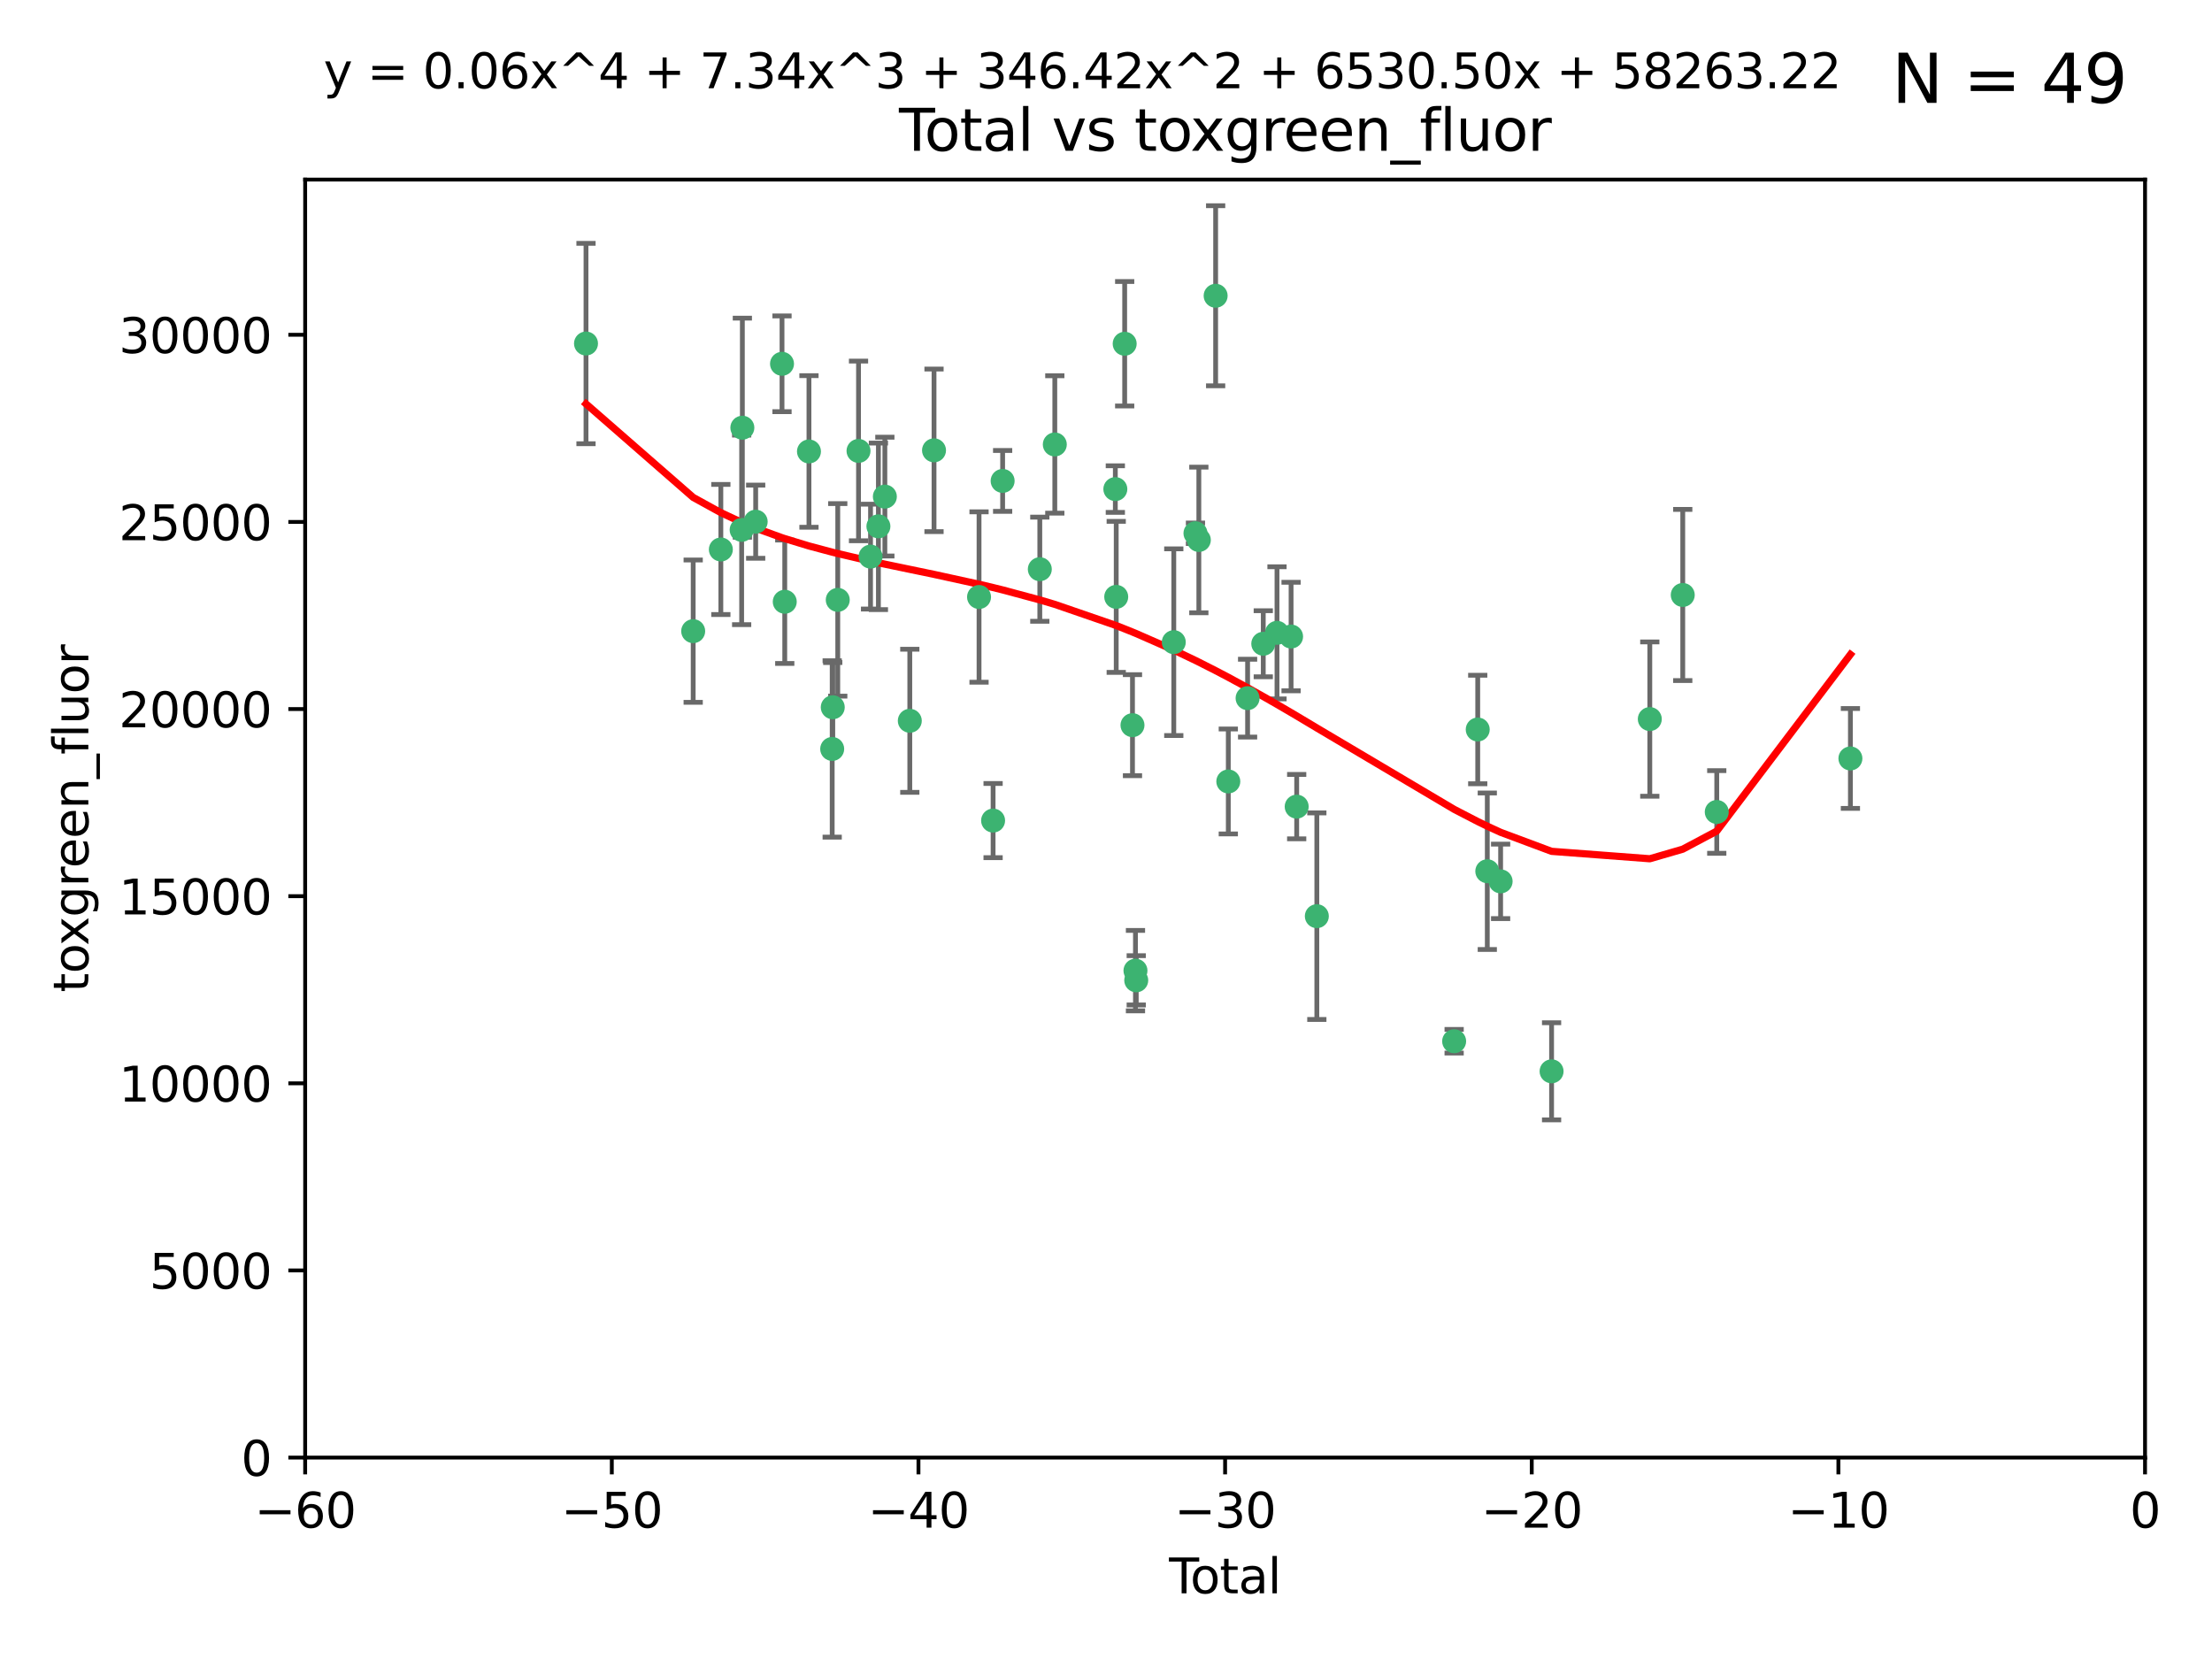 <?xml version="1.0" encoding="utf-8" standalone="no"?>
<!DOCTYPE svg PUBLIC "-//W3C//DTD SVG 1.1//EN"
  "http://www.w3.org/Graphics/SVG/1.1/DTD/svg11.dtd">
<svg xmlns:xlink="http://www.w3.org/1999/xlink" width="460.8pt" height="345.6pt" viewBox="0 0 460.8 345.6" xmlns="http://www.w3.org/2000/svg" version="1.1">
 <defs>
  <style type="text/css">*{stroke-linejoin: round; stroke-linecap: butt}</style>
 </defs>
 <g id="figure_1">
  <g id="patch_1">
   <path d="M 0 345.6 
L 460.8 345.6 
L 460.8 0 
L 0 0 
z
" style="fill: #ffffff"/>
  </g>
  <g id="axes_1">
   <g id="patch_2">
    <path d="M 63.571 303.64 
L 446.85 303.64 
L 446.85 37.411 
L 63.571 37.411 
z
" style="fill: #ffffff"/>
   </g>
   <g id="PathCollection_1">
    <defs>
     <path id="me52635994c" d="M 0 1.118 
C 0.297 1.118 0.581 1 0.791 0.791 
C 1 0.581 1.118 0.297 1.118 0 
C 1.118 -0.297 1 -0.581 0.791 -0.791 
C 0.581 -1 0.297 -1.118 0 -1.118 
C -0.297 -1.118 -0.581 -1 -0.791 -0.791 
C -1 -0.581 -1.118 -0.297 -1.118 0 
C -1.118 0.297 -1 0.581 -0.791 0.791 
C -0.581 1 -0.297 1.118 0 1.118 
z
" style="stroke: #3cb371"/>
    </defs>
    <g clip-path="url(#pf1b965b253)">
     <use xlink:href="#me52635994c" x="122.075" y="71.562" style="fill: #3cb371; stroke: #3cb371"/>
     <use xlink:href="#me52635994c" x="144.404" y="131.48" style="fill: #3cb371; stroke: #3cb371"/>
     <use xlink:href="#me52635994c" x="150.166" y="114.467" style="fill: #3cb371; stroke: #3cb371"/>
     <use xlink:href="#me52635994c" x="154.499" y="110.38" style="fill: #3cb371; stroke: #3cb371"/>
     <use xlink:href="#me52635994c" x="154.646" y="89.097" style="fill: #3cb371; stroke: #3cb371"/>
     <use xlink:href="#me52635994c" x="157.422" y="108.676" style="fill: #3cb371; stroke: #3cb371"/>
     <use xlink:href="#me52635994c" x="162.908" y="75.786" style="fill: #3cb371; stroke: #3cb371"/>
     <use xlink:href="#me52635994c" x="163.479" y="125.356" style="fill: #3cb371; stroke: #3cb371"/>
     <use xlink:href="#me52635994c" x="168.522" y="94.046" style="fill: #3cb371; stroke: #3cb371"/>
     <use xlink:href="#me52635994c" x="173.36" y="156.019" style="fill: #3cb371; stroke: #3cb371"/>
     <use xlink:href="#me52635994c" x="173.478" y="147.335" style="fill: #3cb371; stroke: #3cb371"/>
     <use xlink:href="#me52635994c" x="174.52" y="124.965" style="fill: #3cb371; stroke: #3cb371"/>
     <use xlink:href="#me52635994c" x="178.846" y="93.933" style="fill: #3cb371; stroke: #3cb371"/>
     <use xlink:href="#me52635994c" x="181.35" y="115.953" style="fill: #3cb371; stroke: #3cb371"/>
     <use xlink:href="#me52635994c" x="182.989" y="109.646" style="fill: #3cb371; stroke: #3cb371"/>
     <use xlink:href="#me52635994c" x="184.332" y="103.453" style="fill: #3cb371; stroke: #3cb371"/>
     <use xlink:href="#me52635994c" x="189.528" y="150.153" style="fill: #3cb371; stroke: #3cb371"/>
     <use xlink:href="#me52635994c" x="194.574" y="93.812" style="fill: #3cb371; stroke: #3cb371"/>
     <use xlink:href="#me52635994c" x="203.952" y="124.367" style="fill: #3cb371; stroke: #3cb371"/>
     <use xlink:href="#me52635994c" x="206.88" y="170.94" style="fill: #3cb371; stroke: #3cb371"/>
     <use xlink:href="#me52635994c" x="208.867" y="100.184" style="fill: #3cb371; stroke: #3cb371"/>
     <use xlink:href="#me52635994c" x="216.611" y="118.577" style="fill: #3cb371; stroke: #3cb371"/>
     <use xlink:href="#me52635994c" x="219.736" y="92.588" style="fill: #3cb371; stroke: #3cb371"/>
     <use xlink:href="#me52635994c" x="232.345" y="101.886" style="fill: #3cb371; stroke: #3cb371"/>
     <use xlink:href="#me52635994c" x="232.53" y="124.337" style="fill: #3cb371; stroke: #3cb371"/>
     <use xlink:href="#me52635994c" x="234.291" y="71.61" style="fill: #3cb371; stroke: #3cb371"/>
     <use xlink:href="#me52635994c" x="235.917" y="151.067" style="fill: #3cb371; stroke: #3cb371"/>
     <use xlink:href="#me52635994c" x="236.539" y="202.203" style="fill: #3cb371; stroke: #3cb371"/>
     <use xlink:href="#me52635994c" x="236.699" y="204.22" style="fill: #3cb371; stroke: #3cb371"/>
     <use xlink:href="#me52635994c" x="244.521" y="133.776" style="fill: #3cb371; stroke: #3cb371"/>
     <use xlink:href="#me52635994c" x="249.037" y="111.087" style="fill: #3cb371; stroke: #3cb371"/>
     <use xlink:href="#me52635994c" x="249.741" y="112.487" style="fill: #3cb371; stroke: #3cb371"/>
     <use xlink:href="#me52635994c" x="253.24" y="61.614" style="fill: #3cb371; stroke: #3cb371"/>
     <use xlink:href="#me52635994c" x="255.878" y="162.792" style="fill: #3cb371; stroke: #3cb371"/>
     <use xlink:href="#me52635994c" x="259.897" y="145.439" style="fill: #3cb371; stroke: #3cb371"/>
     <use xlink:href="#me52635994c" x="263.163" y="134.104" style="fill: #3cb371; stroke: #3cb371"/>
     <use xlink:href="#me52635994c" x="266.022" y="131.829" style="fill: #3cb371; stroke: #3cb371"/>
     <use xlink:href="#me52635994c" x="268.956" y="132.603" style="fill: #3cb371; stroke: #3cb371"/>
     <use xlink:href="#me52635994c" x="270.123" y="168.036" style="fill: #3cb371; stroke: #3cb371"/>
     <use xlink:href="#me52635994c" x="274.32" y="190.856" style="fill: #3cb371; stroke: #3cb371"/>
     <use xlink:href="#me52635994c" x="302.924" y="216.908" style="fill: #3cb371; stroke: #3cb371"/>
     <use xlink:href="#me52635994c" x="307.838" y="151.97" style="fill: #3cb371; stroke: #3cb371"/>
     <use xlink:href="#me52635994c" x="309.83" y="181.494" style="fill: #3cb371; stroke: #3cb371"/>
     <use xlink:href="#me52635994c" x="312.607" y="183.606" style="fill: #3cb371; stroke: #3cb371"/>
     <use xlink:href="#me52635994c" x="323.223" y="223.176" style="fill: #3cb371; stroke: #3cb371"/>
     <use xlink:href="#me52635994c" x="343.683" y="149.795" style="fill: #3cb371; stroke: #3cb371"/>
     <use xlink:href="#me52635994c" x="350.548" y="123.943" style="fill: #3cb371; stroke: #3cb371"/>
     <use xlink:href="#me52635994c" x="357.632" y="169.147" style="fill: #3cb371; stroke: #3cb371"/>
     <use xlink:href="#me52635994c" x="385.474" y="157.999" style="fill: #3cb371; stroke: #3cb371"/>
    </g>
   </g>
   <g id="matplotlib.axis_1">
    <g id="xtick_1">
     <g id="line2d_1">
      <defs>
       <path id="m0dc3000a59" d="M 0 0 
L 0 3.5 
" style="stroke: #000000; stroke-width: 0.8"/>
      </defs>
      <g>
       <use xlink:href="#m0dc3000a59" x="63.571" y="303.64" style="stroke: #000000; stroke-width: 0.8"/>
      </g>
     </g>
     <g id="text_1">
      <!-- −60 -->
      <g transform="translate(53.019 318.238)scale(0.1 -0.1)">
       <defs>
        <path id="DejaVuSans-2212" d="M 678 2272 
L 4684 2272 
L 4684 1741 
L 678 1741 
L 678 2272 
z
" transform="scale(0.016)"/>
        <path id="DejaVuSans-36" d="M 2113 2584 
Q 1688 2584 1439 2293 
Q 1191 2003 1191 1497 
Q 1191 994 1439 701 
Q 1688 409 2113 409 
Q 2538 409 2786 701 
Q 3034 994 3034 1497 
Q 3034 2003 2786 2293 
Q 2538 2584 2113 2584 
z
M 3366 4563 
L 3366 3988 
Q 3128 4100 2886 4159 
Q 2644 4219 2406 4219 
Q 1781 4219 1451 3797 
Q 1122 3375 1075 2522 
Q 1259 2794 1537 2939 
Q 1816 3084 2150 3084 
Q 2853 3084 3261 2657 
Q 3669 2231 3669 1497 
Q 3669 778 3244 343 
Q 2819 -91 2113 -91 
Q 1303 -91 875 529 
Q 447 1150 447 2328 
Q 447 3434 972 4092 
Q 1497 4750 2381 4750 
Q 2619 4750 2861 4703 
Q 3103 4656 3366 4563 
z
" transform="scale(0.016)"/>
        <path id="DejaVuSans-30" d="M 2034 4250 
Q 1547 4250 1301 3770 
Q 1056 3291 1056 2328 
Q 1056 1369 1301 889 
Q 1547 409 2034 409 
Q 2525 409 2770 889 
Q 3016 1369 3016 2328 
Q 3016 3291 2770 3770 
Q 2525 4250 2034 4250 
z
M 2034 4750 
Q 2819 4750 3233 4129 
Q 3647 3509 3647 2328 
Q 3647 1150 3233 529 
Q 2819 -91 2034 -91 
Q 1250 -91 836 529 
Q 422 1150 422 2328 
Q 422 3509 836 4129 
Q 1250 4750 2034 4750 
z
" transform="scale(0.016)"/>
       </defs>
       <use xlink:href="#DejaVuSans-2212"/>
       <use xlink:href="#DejaVuSans-36" x="83.789"/>
       <use xlink:href="#DejaVuSans-30" x="147.412"/>
      </g>
     </g>
    </g>
    <g id="xtick_2">
     <g id="line2d_2">
      <g>
       <use xlink:href="#m0dc3000a59" x="127.451" y="303.64" style="stroke: #000000; stroke-width: 0.8"/>
      </g>
     </g>
     <g id="text_2">
      <!-- −50 -->
      <g transform="translate(116.899 318.238)scale(0.1 -0.1)">
       <defs>
        <path id="DejaVuSans-35" d="M 691 4666 
L 3169 4666 
L 3169 4134 
L 1269 4134 
L 1269 2991 
Q 1406 3038 1543 3061 
Q 1681 3084 1819 3084 
Q 2600 3084 3056 2656 
Q 3513 2228 3513 1497 
Q 3513 744 3044 326 
Q 2575 -91 1722 -91 
Q 1428 -91 1123 -41 
Q 819 9 494 109 
L 494 744 
Q 775 591 1075 516 
Q 1375 441 1709 441 
Q 2250 441 2565 725 
Q 2881 1009 2881 1497 
Q 2881 1984 2565 2268 
Q 2250 2553 1709 2553 
Q 1456 2553 1204 2497 
Q 953 2441 691 2322 
L 691 4666 
z
" transform="scale(0.016)"/>
       </defs>
       <use xlink:href="#DejaVuSans-2212"/>
       <use xlink:href="#DejaVuSans-35" x="83.789"/>
       <use xlink:href="#DejaVuSans-30" x="147.412"/>
      </g>
     </g>
    </g>
    <g id="xtick_3">
     <g id="line2d_3">
      <g>
       <use xlink:href="#m0dc3000a59" x="191.331" y="303.64" style="stroke: #000000; stroke-width: 0.8"/>
      </g>
     </g>
     <g id="text_3">
      <!-- −40 -->
      <g transform="translate(180.778 318.238)scale(0.1 -0.1)">
       <defs>
        <path id="DejaVuSans-34" d="M 2419 4116 
L 825 1625 
L 2419 1625 
L 2419 4116 
z
M 2253 4666 
L 3047 4666 
L 3047 1625 
L 3713 1625 
L 3713 1100 
L 3047 1100 
L 3047 0 
L 2419 0 
L 2419 1100 
L 313 1100 
L 313 1709 
L 2253 4666 
z
" transform="scale(0.016)"/>
       </defs>
       <use xlink:href="#DejaVuSans-2212"/>
       <use xlink:href="#DejaVuSans-34" x="83.789"/>
       <use xlink:href="#DejaVuSans-30" x="147.412"/>
      </g>
     </g>
    </g>
    <g id="xtick_4">
     <g id="line2d_4">
      <g>
       <use xlink:href="#m0dc3000a59" x="255.211" y="303.64" style="stroke: #000000; stroke-width: 0.8"/>
      </g>
     </g>
     <g id="text_4">
      <!-- −30 -->
      <g transform="translate(244.658 318.238)scale(0.1 -0.1)">
       <defs>
        <path id="DejaVuSans-33" d="M 2597 2516 
Q 3050 2419 3304 2112 
Q 3559 1806 3559 1356 
Q 3559 666 3084 287 
Q 2609 -91 1734 -91 
Q 1441 -91 1130 -33 
Q 819 25 488 141 
L 488 750 
Q 750 597 1062 519 
Q 1375 441 1716 441 
Q 2309 441 2620 675 
Q 2931 909 2931 1356 
Q 2931 1769 2642 2001 
Q 2353 2234 1838 2234 
L 1294 2234 
L 1294 2753 
L 1863 2753 
Q 2328 2753 2575 2939 
Q 2822 3125 2822 3475 
Q 2822 3834 2567 4026 
Q 2313 4219 1838 4219 
Q 1578 4219 1281 4162 
Q 984 4106 628 3988 
L 628 4550 
Q 988 4650 1302 4700 
Q 1616 4750 1894 4750 
Q 2613 4750 3031 4423 
Q 3450 4097 3450 3541 
Q 3450 3153 3228 2886 
Q 3006 2619 2597 2516 
z
" transform="scale(0.016)"/>
       </defs>
       <use xlink:href="#DejaVuSans-2212"/>
       <use xlink:href="#DejaVuSans-33" x="83.789"/>
       <use xlink:href="#DejaVuSans-30" x="147.412"/>
      </g>
     </g>
    </g>
    <g id="xtick_5">
     <g id="line2d_5">
      <g>
       <use xlink:href="#m0dc3000a59" x="319.09" y="303.64" style="stroke: #000000; stroke-width: 0.8"/>
      </g>
     </g>
     <g id="text_5">
      <!-- −20 -->
      <g transform="translate(308.538 318.238)scale(0.1 -0.1)">
       <defs>
        <path id="DejaVuSans-32" d="M 1228 531 
L 3431 531 
L 3431 0 
L 469 0 
L 469 531 
Q 828 903 1448 1529 
Q 2069 2156 2228 2338 
Q 2531 2678 2651 2914 
Q 2772 3150 2772 3378 
Q 2772 3750 2511 3984 
Q 2250 4219 1831 4219 
Q 1534 4219 1204 4116 
Q 875 4013 500 3803 
L 500 4441 
Q 881 4594 1212 4672 
Q 1544 4750 1819 4750 
Q 2544 4750 2975 4387 
Q 3406 4025 3406 3419 
Q 3406 3131 3298 2873 
Q 3191 2616 2906 2266 
Q 2828 2175 2409 1742 
Q 1991 1309 1228 531 
z
" transform="scale(0.016)"/>
       </defs>
       <use xlink:href="#DejaVuSans-2212"/>
       <use xlink:href="#DejaVuSans-32" x="83.789"/>
       <use xlink:href="#DejaVuSans-30" x="147.412"/>
      </g>
     </g>
    </g>
    <g id="xtick_6">
     <g id="line2d_6">
      <g>
       <use xlink:href="#m0dc3000a59" x="382.97" y="303.64" style="stroke: #000000; stroke-width: 0.8"/>
      </g>
     </g>
     <g id="text_6">
      <!-- −10 -->
      <g transform="translate(372.418 318.238)scale(0.1 -0.1)">
       <defs>
        <path id="DejaVuSans-31" d="M 794 531 
L 1825 531 
L 1825 4091 
L 703 3866 
L 703 4441 
L 1819 4666 
L 2450 4666 
L 2450 531 
L 3481 531 
L 3481 0 
L 794 0 
L 794 531 
z
" transform="scale(0.016)"/>
       </defs>
       <use xlink:href="#DejaVuSans-2212"/>
       <use xlink:href="#DejaVuSans-31" x="83.789"/>
       <use xlink:href="#DejaVuSans-30" x="147.412"/>
      </g>
     </g>
    </g>
    <g id="xtick_7">
     <g id="line2d_7">
      <g>
       <use xlink:href="#m0dc3000a59" x="446.85" y="303.64" style="stroke: #000000; stroke-width: 0.8"/>
      </g>
     </g>
     <g id="text_7">
      <!-- 0 -->
      <g transform="translate(443.669 318.238)scale(0.1 -0.1)">
       <use xlink:href="#DejaVuSans-30"/>
      </g>
     </g>
    </g>
    <g id="text_8">
     <!-- Total -->
     <g transform="translate(243.534 331.917)scale(0.1 -0.1)">
      <defs>
       <path id="DejaVuSans-54" d="M -19 4666 
L 3928 4666 
L 3928 4134 
L 2272 4134 
L 2272 0 
L 1638 0 
L 1638 4134 
L -19 4134 
L -19 4666 
z
" transform="scale(0.016)"/>
       <path id="DejaVuSans-6f" d="M 1959 3097 
Q 1497 3097 1228 2736 
Q 959 2375 959 1747 
Q 959 1119 1226 758 
Q 1494 397 1959 397 
Q 2419 397 2687 759 
Q 2956 1122 2956 1747 
Q 2956 2369 2687 2733 
Q 2419 3097 1959 3097 
z
M 1959 3584 
Q 2709 3584 3137 3096 
Q 3566 2609 3566 1747 
Q 3566 888 3137 398 
Q 2709 -91 1959 -91 
Q 1206 -91 779 398 
Q 353 888 353 1747 
Q 353 2609 779 3096 
Q 1206 3584 1959 3584 
z
" transform="scale(0.016)"/>
       <path id="DejaVuSans-74" d="M 1172 4494 
L 1172 3500 
L 2356 3500 
L 2356 3053 
L 1172 3053 
L 1172 1153 
Q 1172 725 1289 603 
Q 1406 481 1766 481 
L 2356 481 
L 2356 0 
L 1766 0 
Q 1100 0 847 248 
Q 594 497 594 1153 
L 594 3053 
L 172 3053 
L 172 3500 
L 594 3500 
L 594 4494 
L 1172 4494 
z
" transform="scale(0.016)"/>
       <path id="DejaVuSans-61" d="M 2194 1759 
Q 1497 1759 1228 1600 
Q 959 1441 959 1056 
Q 959 750 1161 570 
Q 1363 391 1709 391 
Q 2188 391 2477 730 
Q 2766 1069 2766 1631 
L 2766 1759 
L 2194 1759 
z
M 3341 1997 
L 3341 0 
L 2766 0 
L 2766 531 
Q 2569 213 2275 61 
Q 1981 -91 1556 -91 
Q 1019 -91 701 211 
Q 384 513 384 1019 
Q 384 1609 779 1909 
Q 1175 2209 1959 2209 
L 2766 2209 
L 2766 2266 
Q 2766 2663 2505 2880 
Q 2244 3097 1772 3097 
Q 1472 3097 1187 3025 
Q 903 2953 641 2809 
L 641 3341 
Q 956 3463 1253 3523 
Q 1550 3584 1831 3584 
Q 2591 3584 2966 3190 
Q 3341 2797 3341 1997 
z
" transform="scale(0.016)"/>
       <path id="DejaVuSans-6c" d="M 603 4863 
L 1178 4863 
L 1178 0 
L 603 0 
L 603 4863 
z
" transform="scale(0.016)"/>
      </defs>
      <use xlink:href="#DejaVuSans-54"/>
      <use xlink:href="#DejaVuSans-6f" x="44.084"/>
      <use xlink:href="#DejaVuSans-74" x="105.266"/>
      <use xlink:href="#DejaVuSans-61" x="144.475"/>
      <use xlink:href="#DejaVuSans-6c" x="205.754"/>
     </g>
    </g>
   </g>
   <g id="matplotlib.axis_2">
    <g id="ytick_1">
     <g id="line2d_8">
      <defs>
       <path id="mc45e1a7446" d="M 0 0 
L -3.5 0 
" style="stroke: #000000; stroke-width: 0.8"/>
      </defs>
      <g>
       <use xlink:href="#mc45e1a7446" x="63.571" y="303.64" style="stroke: #000000; stroke-width: 0.8"/>
      </g>
     </g>
     <g id="text_9">
      <!-- 0 -->
      <g transform="translate(50.209 307.439)scale(0.1 -0.1)">
       <use xlink:href="#DejaVuSans-30"/>
      </g>
     </g>
    </g>
    <g id="ytick_2">
     <g id="line2d_9">
      <g>
       <use xlink:href="#mc45e1a7446" x="63.571" y="264.657" style="stroke: #000000; stroke-width: 0.8"/>
      </g>
     </g>
     <g id="text_10">
      <!-- 5000 -->
      <g transform="translate(31.121 268.457)scale(0.1 -0.1)">
       <use xlink:href="#DejaVuSans-35"/>
       <use xlink:href="#DejaVuSans-30" x="63.623"/>
       <use xlink:href="#DejaVuSans-30" x="127.246"/>
       <use xlink:href="#DejaVuSans-30" x="190.869"/>
      </g>
     </g>
    </g>
    <g id="ytick_3">
     <g id="line2d_10">
      <g>
       <use xlink:href="#mc45e1a7446" x="63.571" y="225.675" style="stroke: #000000; stroke-width: 0.8"/>
      </g>
     </g>
     <g id="text_11">
      <!-- 10000 -->
      <g transform="translate(24.759 229.474)scale(0.1 -0.1)">
       <use xlink:href="#DejaVuSans-31"/>
       <use xlink:href="#DejaVuSans-30" x="63.623"/>
       <use xlink:href="#DejaVuSans-30" x="127.246"/>
       <use xlink:href="#DejaVuSans-30" x="190.869"/>
       <use xlink:href="#DejaVuSans-30" x="254.492"/>
      </g>
     </g>
    </g>
    <g id="ytick_4">
     <g id="line2d_11">
      <g>
       <use xlink:href="#mc45e1a7446" x="63.571" y="186.692" style="stroke: #000000; stroke-width: 0.8"/>
      </g>
     </g>
     <g id="text_12">
      <!-- 15000 -->
      <g transform="translate(24.759 190.492)scale(0.1 -0.1)">
       <use xlink:href="#DejaVuSans-31"/>
       <use xlink:href="#DejaVuSans-35" x="63.623"/>
       <use xlink:href="#DejaVuSans-30" x="127.246"/>
       <use xlink:href="#DejaVuSans-30" x="190.869"/>
       <use xlink:href="#DejaVuSans-30" x="254.492"/>
      </g>
     </g>
    </g>
    <g id="ytick_5">
     <g id="line2d_12">
      <g>
       <use xlink:href="#mc45e1a7446" x="63.571" y="147.71" style="stroke: #000000; stroke-width: 0.8"/>
      </g>
     </g>
     <g id="text_13">
      <!-- 20000 -->
      <g transform="translate(24.759 151.509)scale(0.1 -0.1)">
       <use xlink:href="#DejaVuSans-32"/>
       <use xlink:href="#DejaVuSans-30" x="63.623"/>
       <use xlink:href="#DejaVuSans-30" x="127.246"/>
       <use xlink:href="#DejaVuSans-30" x="190.869"/>
       <use xlink:href="#DejaVuSans-30" x="254.492"/>
      </g>
     </g>
    </g>
    <g id="ytick_6">
     <g id="line2d_13">
      <g>
       <use xlink:href="#mc45e1a7446" x="63.571" y="108.727" style="stroke: #000000; stroke-width: 0.8"/>
      </g>
     </g>
     <g id="text_14">
      <!-- 25000 -->
      <g transform="translate(24.759 112.527)scale(0.1 -0.1)">
       <use xlink:href="#DejaVuSans-32"/>
       <use xlink:href="#DejaVuSans-35" x="63.623"/>
       <use xlink:href="#DejaVuSans-30" x="127.246"/>
       <use xlink:href="#DejaVuSans-30" x="190.869"/>
       <use xlink:href="#DejaVuSans-30" x="254.492"/>
      </g>
     </g>
    </g>
    <g id="ytick_7">
     <g id="line2d_14">
      <g>
       <use xlink:href="#mc45e1a7446" x="63.571" y="69.745" style="stroke: #000000; stroke-width: 0.8"/>
      </g>
     </g>
     <g id="text_15">
      <!-- 30000 -->
      <g transform="translate(24.759 73.544)scale(0.1 -0.1)">
       <use xlink:href="#DejaVuSans-33"/>
       <use xlink:href="#DejaVuSans-30" x="63.623"/>
       <use xlink:href="#DejaVuSans-30" x="127.246"/>
       <use xlink:href="#DejaVuSans-30" x="190.869"/>
       <use xlink:href="#DejaVuSans-30" x="254.492"/>
      </g>
     </g>
    </g>
    <g id="text_16">
     <!-- toxgreen_fluor -->
     <g transform="translate(18.401 206.72)rotate(-90)scale(0.1 -0.1)">
      <defs>
       <path id="DejaVuSans-78" d="M 3513 3500 
L 2247 1797 
L 3578 0 
L 2900 0 
L 1881 1375 
L 863 0 
L 184 0 
L 1544 1831 
L 300 3500 
L 978 3500 
L 1906 2253 
L 2834 3500 
L 3513 3500 
z
" transform="scale(0.016)"/>
       <path id="DejaVuSans-67" d="M 2906 1791 
Q 2906 2416 2648 2759 
Q 2391 3103 1925 3103 
Q 1463 3103 1205 2759 
Q 947 2416 947 1791 
Q 947 1169 1205 825 
Q 1463 481 1925 481 
Q 2391 481 2648 825 
Q 2906 1169 2906 1791 
z
M 3481 434 
Q 3481 -459 3084 -895 
Q 2688 -1331 1869 -1331 
Q 1566 -1331 1297 -1286 
Q 1028 -1241 775 -1147 
L 775 -588 
Q 1028 -725 1275 -790 
Q 1522 -856 1778 -856 
Q 2344 -856 2625 -561 
Q 2906 -266 2906 331 
L 2906 616 
Q 2728 306 2450 153 
Q 2172 0 1784 0 
Q 1141 0 747 490 
Q 353 981 353 1791 
Q 353 2603 747 3093 
Q 1141 3584 1784 3584 
Q 2172 3584 2450 3431 
Q 2728 3278 2906 2969 
L 2906 3500 
L 3481 3500 
L 3481 434 
z
" transform="scale(0.016)"/>
       <path id="DejaVuSans-72" d="M 2631 2963 
Q 2534 3019 2420 3045 
Q 2306 3072 2169 3072 
Q 1681 3072 1420 2755 
Q 1159 2438 1159 1844 
L 1159 0 
L 581 0 
L 581 3500 
L 1159 3500 
L 1159 2956 
Q 1341 3275 1631 3429 
Q 1922 3584 2338 3584 
Q 2397 3584 2469 3576 
Q 2541 3569 2628 3553 
L 2631 2963 
z
" transform="scale(0.016)"/>
       <path id="DejaVuSans-65" d="M 3597 1894 
L 3597 1613 
L 953 1613 
Q 991 1019 1311 708 
Q 1631 397 2203 397 
Q 2534 397 2845 478 
Q 3156 559 3463 722 
L 3463 178 
Q 3153 47 2828 -22 
Q 2503 -91 2169 -91 
Q 1331 -91 842 396 
Q 353 884 353 1716 
Q 353 2575 817 3079 
Q 1281 3584 2069 3584 
Q 2775 3584 3186 3129 
Q 3597 2675 3597 1894 
z
M 3022 2063 
Q 3016 2534 2758 2815 
Q 2500 3097 2075 3097 
Q 1594 3097 1305 2825 
Q 1016 2553 972 2059 
L 3022 2063 
z
" transform="scale(0.016)"/>
       <path id="DejaVuSans-6e" d="M 3513 2113 
L 3513 0 
L 2938 0 
L 2938 2094 
Q 2938 2591 2744 2837 
Q 2550 3084 2163 3084 
Q 1697 3084 1428 2787 
Q 1159 2491 1159 1978 
L 1159 0 
L 581 0 
L 581 3500 
L 1159 3500 
L 1159 2956 
Q 1366 3272 1645 3428 
Q 1925 3584 2291 3584 
Q 2894 3584 3203 3211 
Q 3513 2838 3513 2113 
z
" transform="scale(0.016)"/>
       <path id="DejaVuSans-5f" d="M 3263 -1063 
L 3263 -1509 
L -63 -1509 
L -63 -1063 
L 3263 -1063 
z
" transform="scale(0.016)"/>
       <path id="DejaVuSans-66" d="M 2375 4863 
L 2375 4384 
L 1825 4384 
Q 1516 4384 1395 4259 
Q 1275 4134 1275 3809 
L 1275 3500 
L 2222 3500 
L 2222 3053 
L 1275 3053 
L 1275 0 
L 697 0 
L 697 3053 
L 147 3053 
L 147 3500 
L 697 3500 
L 697 3744 
Q 697 4328 969 4595 
Q 1241 4863 1831 4863 
L 2375 4863 
z
" transform="scale(0.016)"/>
       <path id="DejaVuSans-75" d="M 544 1381 
L 544 3500 
L 1119 3500 
L 1119 1403 
Q 1119 906 1312 657 
Q 1506 409 1894 409 
Q 2359 409 2629 706 
Q 2900 1003 2900 1516 
L 2900 3500 
L 3475 3500 
L 3475 0 
L 2900 0 
L 2900 538 
Q 2691 219 2414 64 
Q 2138 -91 1772 -91 
Q 1169 -91 856 284 
Q 544 659 544 1381 
z
M 1991 3584 
L 1991 3584 
z
" transform="scale(0.016)"/>
      </defs>
      <use xlink:href="#DejaVuSans-74"/>
      <use xlink:href="#DejaVuSans-6f" x="39.209"/>
      <use xlink:href="#DejaVuSans-78" x="97.266"/>
      <use xlink:href="#DejaVuSans-67" x="156.445"/>
      <use xlink:href="#DejaVuSans-72" x="219.922"/>
      <use xlink:href="#DejaVuSans-65" x="258.785"/>
      <use xlink:href="#DejaVuSans-65" x="320.309"/>
      <use xlink:href="#DejaVuSans-6e" x="381.832"/>
      <use xlink:href="#DejaVuSans-5f" x="445.211"/>
      <use xlink:href="#DejaVuSans-66" x="495.211"/>
      <use xlink:href="#DejaVuSans-6c" x="530.416"/>
      <use xlink:href="#DejaVuSans-75" x="558.199"/>
      <use xlink:href="#DejaVuSans-6f" x="621.578"/>
      <use xlink:href="#DejaVuSans-72" x="682.76"/>
     </g>
    </g>
   </g>
   <g id="LineCollection_1">
    <path d="M 122.075 92.434 
L 122.075 50.691 
" clip-path="url(#pf1b965b253)" style="fill: none; stroke: #696969"/>
    <path d="M 144.404 146.307 
L 144.404 116.654 
" clip-path="url(#pf1b965b253)" style="fill: none; stroke: #696969"/>
    <path d="M 150.166 128.017 
L 150.166 100.917 
" clip-path="url(#pf1b965b253)" style="fill: none; stroke: #696969"/>
    <path d="M 154.499 130.124 
L 154.499 90.636 
" clip-path="url(#pf1b965b253)" style="fill: none; stroke: #696969"/>
    <path d="M 154.646 111.917 
L 154.646 66.277 
" clip-path="url(#pf1b965b253)" style="fill: none; stroke: #696969"/>
    <path d="M 157.422 116.296 
L 157.422 101.057 
" clip-path="url(#pf1b965b253)" style="fill: none; stroke: #696969"/>
    <path d="M 162.908 85.756 
L 162.908 65.815 
" clip-path="url(#pf1b965b253)" style="fill: none; stroke: #696969"/>
    <path d="M 163.479 138.211 
L 163.479 112.501 
" clip-path="url(#pf1b965b253)" style="fill: none; stroke: #696969"/>
    <path d="M 168.522 109.836 
L 168.522 78.257 
" clip-path="url(#pf1b965b253)" style="fill: none; stroke: #696969"/>
    <path d="M 173.36 174.39 
L 173.36 137.647 
" clip-path="url(#pf1b965b253)" style="fill: none; stroke: #696969"/>
    <path d="M 173.478 156.65 
L 173.478 138.02 
" clip-path="url(#pf1b965b253)" style="fill: none; stroke: #696969"/>
    <path d="M 174.52 145.018 
L 174.52 104.912 
" clip-path="url(#pf1b965b253)" style="fill: none; stroke: #696969"/>
    <path d="M 178.846 112.649 
L 178.846 75.218 
" clip-path="url(#pf1b965b253)" style="fill: none; stroke: #696969"/>
    <path d="M 181.35 126.872 
L 181.35 105.035 
" clip-path="url(#pf1b965b253)" style="fill: none; stroke: #696969"/>
    <path d="M 182.989 126.988 
L 182.989 92.305 
" clip-path="url(#pf1b965b253)" style="fill: none; stroke: #696969"/>
    <path d="M 184.332 115.826 
L 184.332 91.08 
" clip-path="url(#pf1b965b253)" style="fill: none; stroke: #696969"/>
    <path d="M 189.528 165.057 
L 189.528 135.25 
" clip-path="url(#pf1b965b253)" style="fill: none; stroke: #696969"/>
    <path d="M 194.574 110.745 
L 194.574 76.878 
" clip-path="url(#pf1b965b253)" style="fill: none; stroke: #696969"/>
    <path d="M 203.952 142.114 
L 203.952 106.621 
" clip-path="url(#pf1b965b253)" style="fill: none; stroke: #696969"/>
    <path d="M 206.88 178.667 
L 206.88 163.212 
" clip-path="url(#pf1b965b253)" style="fill: none; stroke: #696969"/>
    <path d="M 208.867 106.525 
L 208.867 93.844 
" clip-path="url(#pf1b965b253)" style="fill: none; stroke: #696969"/>
    <path d="M 216.611 129.424 
L 216.611 107.731 
" clip-path="url(#pf1b965b253)" style="fill: none; stroke: #696969"/>
    <path d="M 219.736 106.902 
L 219.736 78.274 
" clip-path="url(#pf1b965b253)" style="fill: none; stroke: #696969"/>
    <path d="M 232.345 106.741 
L 232.345 97.032 
" clip-path="url(#pf1b965b253)" style="fill: none; stroke: #696969"/>
    <path d="M 232.53 140.07 
L 232.53 108.604 
" clip-path="url(#pf1b965b253)" style="fill: none; stroke: #696969"/>
    <path d="M 234.291 84.576 
L 234.291 58.645 
" clip-path="url(#pf1b965b253)" style="fill: none; stroke: #696969"/>
    <path d="M 235.917 161.588 
L 235.917 140.547 
" clip-path="url(#pf1b965b253)" style="fill: none; stroke: #696969"/>
    <path d="M 236.539 210.579 
L 236.539 193.826 
" clip-path="url(#pf1b965b253)" style="fill: none; stroke: #696969"/>
    <path d="M 236.699 209.352 
L 236.699 199.087 
" clip-path="url(#pf1b965b253)" style="fill: none; stroke: #696969"/>
    <path d="M 244.521 153.222 
L 244.521 114.33 
" clip-path="url(#pf1b965b253)" style="fill: none; stroke: #696969"/>
    <path d="M 249.037 113.226 
L 249.037 108.949 
" clip-path="url(#pf1b965b253)" style="fill: none; stroke: #696969"/>
    <path d="M 249.741 127.655 
L 249.741 97.319 
" clip-path="url(#pf1b965b253)" style="fill: none; stroke: #696969"/>
    <path d="M 253.24 80.373 
L 253.24 42.855 
" clip-path="url(#pf1b965b253)" style="fill: none; stroke: #696969"/>
    <path d="M 255.878 173.718 
L 255.878 151.865 
" clip-path="url(#pf1b965b253)" style="fill: none; stroke: #696969"/>
    <path d="M 259.897 153.546 
L 259.897 137.331 
" clip-path="url(#pf1b965b253)" style="fill: none; stroke: #696969"/>
    <path d="M 263.163 140.983 
L 263.163 127.226 
" clip-path="url(#pf1b965b253)" style="fill: none; stroke: #696969"/>
    <path d="M 266.022 145.591 
L 266.022 118.067 
" clip-path="url(#pf1b965b253)" style="fill: none; stroke: #696969"/>
    <path d="M 268.956 143.904 
L 268.956 121.303 
" clip-path="url(#pf1b965b253)" style="fill: none; stroke: #696969"/>
    <path d="M 270.123 174.742 
L 270.123 161.329 
" clip-path="url(#pf1b965b253)" style="fill: none; stroke: #696969"/>
    <path d="M 274.32 212.373 
L 274.32 169.339 
" clip-path="url(#pf1b965b253)" style="fill: none; stroke: #696969"/>
    <path d="M 302.924 219.374 
L 302.924 214.442 
" clip-path="url(#pf1b965b253)" style="fill: none; stroke: #696969"/>
    <path d="M 307.838 163.271 
L 307.838 140.669 
" clip-path="url(#pf1b965b253)" style="fill: none; stroke: #696969"/>
    <path d="M 309.83 197.796 
L 309.83 165.192 
" clip-path="url(#pf1b965b253)" style="fill: none; stroke: #696969"/>
    <path d="M 312.607 191.362 
L 312.607 175.85 
" clip-path="url(#pf1b965b253)" style="fill: none; stroke: #696969"/>
    <path d="M 323.223 233.292 
L 323.223 213.059 
" clip-path="url(#pf1b965b253)" style="fill: none; stroke: #696969"/>
    <path d="M 343.683 165.867 
L 343.683 133.723 
" clip-path="url(#pf1b965b253)" style="fill: none; stroke: #696969"/>
    <path d="M 350.548 141.769 
L 350.548 106.117 
" clip-path="url(#pf1b965b253)" style="fill: none; stroke: #696969"/>
    <path d="M 357.632 177.757 
L 357.632 160.538 
" clip-path="url(#pf1b965b253)" style="fill: none; stroke: #696969"/>
    <path d="M 385.474 168.403 
L 385.474 147.594 
" clip-path="url(#pf1b965b253)" style="fill: none; stroke: #696969"/>
   </g>
   <g id="line2d_15">
    <defs>
     <path id="m159493ef68" d="M 2 0 
L -2 -0 
" style="stroke: #696969"/>
    </defs>
    <g clip-path="url(#pf1b965b253)">
     <use xlink:href="#m159493ef68" x="122.075" y="92.434" style="fill: #696969; stroke: #696969"/>
     <use xlink:href="#m159493ef68" x="144.404" y="146.307" style="fill: #696969; stroke: #696969"/>
     <use xlink:href="#m159493ef68" x="150.166" y="128.017" style="fill: #696969; stroke: #696969"/>
     <use xlink:href="#m159493ef68" x="154.499" y="130.124" style="fill: #696969; stroke: #696969"/>
     <use xlink:href="#m159493ef68" x="154.646" y="111.917" style="fill: #696969; stroke: #696969"/>
     <use xlink:href="#m159493ef68" x="157.422" y="116.296" style="fill: #696969; stroke: #696969"/>
     <use xlink:href="#m159493ef68" x="162.908" y="85.756" style="fill: #696969; stroke: #696969"/>
     <use xlink:href="#m159493ef68" x="163.479" y="138.211" style="fill: #696969; stroke: #696969"/>
     <use xlink:href="#m159493ef68" x="168.522" y="109.836" style="fill: #696969; stroke: #696969"/>
     <use xlink:href="#m159493ef68" x="173.36" y="174.39" style="fill: #696969; stroke: #696969"/>
     <use xlink:href="#m159493ef68" x="173.478" y="156.65" style="fill: #696969; stroke: #696969"/>
     <use xlink:href="#m159493ef68" x="174.52" y="145.018" style="fill: #696969; stroke: #696969"/>
     <use xlink:href="#m159493ef68" x="178.846" y="112.649" style="fill: #696969; stroke: #696969"/>
     <use xlink:href="#m159493ef68" x="181.35" y="126.872" style="fill: #696969; stroke: #696969"/>
     <use xlink:href="#m159493ef68" x="182.989" y="126.988" style="fill: #696969; stroke: #696969"/>
     <use xlink:href="#m159493ef68" x="184.332" y="115.826" style="fill: #696969; stroke: #696969"/>
     <use xlink:href="#m159493ef68" x="189.528" y="165.057" style="fill: #696969; stroke: #696969"/>
     <use xlink:href="#m159493ef68" x="194.574" y="110.745" style="fill: #696969; stroke: #696969"/>
     <use xlink:href="#m159493ef68" x="203.952" y="142.114" style="fill: #696969; stroke: #696969"/>
     <use xlink:href="#m159493ef68" x="206.88" y="178.667" style="fill: #696969; stroke: #696969"/>
     <use xlink:href="#m159493ef68" x="208.867" y="106.525" style="fill: #696969; stroke: #696969"/>
     <use xlink:href="#m159493ef68" x="216.611" y="129.424" style="fill: #696969; stroke: #696969"/>
     <use xlink:href="#m159493ef68" x="219.736" y="106.902" style="fill: #696969; stroke: #696969"/>
     <use xlink:href="#m159493ef68" x="232.345" y="106.741" style="fill: #696969; stroke: #696969"/>
     <use xlink:href="#m159493ef68" x="232.53" y="140.07" style="fill: #696969; stroke: #696969"/>
     <use xlink:href="#m159493ef68" x="234.291" y="84.576" style="fill: #696969; stroke: #696969"/>
     <use xlink:href="#m159493ef68" x="235.917" y="161.588" style="fill: #696969; stroke: #696969"/>
     <use xlink:href="#m159493ef68" x="236.539" y="210.579" style="fill: #696969; stroke: #696969"/>
     <use xlink:href="#m159493ef68" x="236.699" y="209.352" style="fill: #696969; stroke: #696969"/>
     <use xlink:href="#m159493ef68" x="244.521" y="153.222" style="fill: #696969; stroke: #696969"/>
     <use xlink:href="#m159493ef68" x="249.037" y="113.226" style="fill: #696969; stroke: #696969"/>
     <use xlink:href="#m159493ef68" x="249.741" y="127.655" style="fill: #696969; stroke: #696969"/>
     <use xlink:href="#m159493ef68" x="253.24" y="80.373" style="fill: #696969; stroke: #696969"/>
     <use xlink:href="#m159493ef68" x="255.878" y="173.718" style="fill: #696969; stroke: #696969"/>
     <use xlink:href="#m159493ef68" x="259.897" y="153.546" style="fill: #696969; stroke: #696969"/>
     <use xlink:href="#m159493ef68" x="263.163" y="140.983" style="fill: #696969; stroke: #696969"/>
     <use xlink:href="#m159493ef68" x="266.022" y="145.591" style="fill: #696969; stroke: #696969"/>
     <use xlink:href="#m159493ef68" x="268.956" y="143.904" style="fill: #696969; stroke: #696969"/>
     <use xlink:href="#m159493ef68" x="270.123" y="174.742" style="fill: #696969; stroke: #696969"/>
     <use xlink:href="#m159493ef68" x="274.32" y="212.373" style="fill: #696969; stroke: #696969"/>
     <use xlink:href="#m159493ef68" x="302.924" y="219.374" style="fill: #696969; stroke: #696969"/>
     <use xlink:href="#m159493ef68" x="307.838" y="163.271" style="fill: #696969; stroke: #696969"/>
     <use xlink:href="#m159493ef68" x="309.83" y="197.796" style="fill: #696969; stroke: #696969"/>
     <use xlink:href="#m159493ef68" x="312.607" y="191.362" style="fill: #696969; stroke: #696969"/>
     <use xlink:href="#m159493ef68" x="323.223" y="233.292" style="fill: #696969; stroke: #696969"/>
     <use xlink:href="#m159493ef68" x="343.683" y="165.867" style="fill: #696969; stroke: #696969"/>
     <use xlink:href="#m159493ef68" x="350.548" y="141.769" style="fill: #696969; stroke: #696969"/>
     <use xlink:href="#m159493ef68" x="357.632" y="177.757" style="fill: #696969; stroke: #696969"/>
     <use xlink:href="#m159493ef68" x="385.474" y="168.403" style="fill: #696969; stroke: #696969"/>
    </g>
   </g>
   <g id="line2d_16">
    <g clip-path="url(#pf1b965b253)">
     <use xlink:href="#m159493ef68" x="122.075" y="50.691" style="fill: #696969; stroke: #696969"/>
     <use xlink:href="#m159493ef68" x="144.404" y="116.654" style="fill: #696969; stroke: #696969"/>
     <use xlink:href="#m159493ef68" x="150.166" y="100.917" style="fill: #696969; stroke: #696969"/>
     <use xlink:href="#m159493ef68" x="154.499" y="90.636" style="fill: #696969; stroke: #696969"/>
     <use xlink:href="#m159493ef68" x="154.646" y="66.277" style="fill: #696969; stroke: #696969"/>
     <use xlink:href="#m159493ef68" x="157.422" y="101.057" style="fill: #696969; stroke: #696969"/>
     <use xlink:href="#m159493ef68" x="162.908" y="65.815" style="fill: #696969; stroke: #696969"/>
     <use xlink:href="#m159493ef68" x="163.479" y="112.501" style="fill: #696969; stroke: #696969"/>
     <use xlink:href="#m159493ef68" x="168.522" y="78.257" style="fill: #696969; stroke: #696969"/>
     <use xlink:href="#m159493ef68" x="173.36" y="137.647" style="fill: #696969; stroke: #696969"/>
     <use xlink:href="#m159493ef68" x="173.478" y="138.02" style="fill: #696969; stroke: #696969"/>
     <use xlink:href="#m159493ef68" x="174.52" y="104.912" style="fill: #696969; stroke: #696969"/>
     <use xlink:href="#m159493ef68" x="178.846" y="75.218" style="fill: #696969; stroke: #696969"/>
     <use xlink:href="#m159493ef68" x="181.35" y="105.035" style="fill: #696969; stroke: #696969"/>
     <use xlink:href="#m159493ef68" x="182.989" y="92.305" style="fill: #696969; stroke: #696969"/>
     <use xlink:href="#m159493ef68" x="184.332" y="91.08" style="fill: #696969; stroke: #696969"/>
     <use xlink:href="#m159493ef68" x="189.528" y="135.25" style="fill: #696969; stroke: #696969"/>
     <use xlink:href="#m159493ef68" x="194.574" y="76.878" style="fill: #696969; stroke: #696969"/>
     <use xlink:href="#m159493ef68" x="203.952" y="106.621" style="fill: #696969; stroke: #696969"/>
     <use xlink:href="#m159493ef68" x="206.88" y="163.212" style="fill: #696969; stroke: #696969"/>
     <use xlink:href="#m159493ef68" x="208.867" y="93.844" style="fill: #696969; stroke: #696969"/>
     <use xlink:href="#m159493ef68" x="216.611" y="107.731" style="fill: #696969; stroke: #696969"/>
     <use xlink:href="#m159493ef68" x="219.736" y="78.274" style="fill: #696969; stroke: #696969"/>
     <use xlink:href="#m159493ef68" x="232.345" y="97.032" style="fill: #696969; stroke: #696969"/>
     <use xlink:href="#m159493ef68" x="232.53" y="108.604" style="fill: #696969; stroke: #696969"/>
     <use xlink:href="#m159493ef68" x="234.291" y="58.645" style="fill: #696969; stroke: #696969"/>
     <use xlink:href="#m159493ef68" x="235.917" y="140.547" style="fill: #696969; stroke: #696969"/>
     <use xlink:href="#m159493ef68" x="236.539" y="193.826" style="fill: #696969; stroke: #696969"/>
     <use xlink:href="#m159493ef68" x="236.699" y="199.087" style="fill: #696969; stroke: #696969"/>
     <use xlink:href="#m159493ef68" x="244.521" y="114.33" style="fill: #696969; stroke: #696969"/>
     <use xlink:href="#m159493ef68" x="249.037" y="108.949" style="fill: #696969; stroke: #696969"/>
     <use xlink:href="#m159493ef68" x="249.741" y="97.319" style="fill: #696969; stroke: #696969"/>
     <use xlink:href="#m159493ef68" x="253.24" y="42.855" style="fill: #696969; stroke: #696969"/>
     <use xlink:href="#m159493ef68" x="255.878" y="151.865" style="fill: #696969; stroke: #696969"/>
     <use xlink:href="#m159493ef68" x="259.897" y="137.331" style="fill: #696969; stroke: #696969"/>
     <use xlink:href="#m159493ef68" x="263.163" y="127.226" style="fill: #696969; stroke: #696969"/>
     <use xlink:href="#m159493ef68" x="266.022" y="118.067" style="fill: #696969; stroke: #696969"/>
     <use xlink:href="#m159493ef68" x="268.956" y="121.303" style="fill: #696969; stroke: #696969"/>
     <use xlink:href="#m159493ef68" x="270.123" y="161.329" style="fill: #696969; stroke: #696969"/>
     <use xlink:href="#m159493ef68" x="274.32" y="169.339" style="fill: #696969; stroke: #696969"/>
     <use xlink:href="#m159493ef68" x="302.924" y="214.442" style="fill: #696969; stroke: #696969"/>
     <use xlink:href="#m159493ef68" x="307.838" y="140.669" style="fill: #696969; stroke: #696969"/>
     <use xlink:href="#m159493ef68" x="309.83" y="165.192" style="fill: #696969; stroke: #696969"/>
     <use xlink:href="#m159493ef68" x="312.607" y="175.85" style="fill: #696969; stroke: #696969"/>
     <use xlink:href="#m159493ef68" x="323.223" y="213.059" style="fill: #696969; stroke: #696969"/>
     <use xlink:href="#m159493ef68" x="343.683" y="133.723" style="fill: #696969; stroke: #696969"/>
     <use xlink:href="#m159493ef68" x="350.548" y="106.117" style="fill: #696969; stroke: #696969"/>
     <use xlink:href="#m159493ef68" x="357.632" y="160.538" style="fill: #696969; stroke: #696969"/>
     <use xlink:href="#m159493ef68" x="385.474" y="147.594" style="fill: #696969; stroke: #696969"/>
    </g>
   </g>
   <g id="line2d_17">
    <path d="M 122.075 84.132 
L 144.404 103.621 
L 150.166 106.793 
L 154.499 108.813 
L 154.646 108.877 
L 157.422 110.024 
L 162.908 112.013 
L 163.479 112.202 
L 168.522 113.735 
L 173.36 115.024 
L 173.478 115.054 
L 174.52 115.312 
L 178.846 116.328 
L 181.35 116.883 
L 182.989 117.237 
L 184.332 117.523 
L 189.528 118.605 
L 194.574 119.652 
L 203.952 121.705 
L 206.88 122.399 
L 208.867 122.889 
L 216.611 124.972 
L 219.736 125.901 
L 232.345 130.248 
L 232.53 130.319 
L 234.291 131.009 
L 235.917 131.664 
L 236.539 131.92 
L 236.699 131.986 
L 244.521 135.421 
L 249.037 137.583 
L 249.741 137.932 
L 253.24 139.706 
L 255.878 141.09 
L 259.897 143.269 
L 263.163 145.098 
L 266.022 146.736 
L 268.956 148.449 
L 270.123 149.138 
L 274.32 151.648 
L 302.924 168.597 
L 307.838 171.14 
L 309.83 172.108 
L 312.607 173.387 
L 323.223 177.349 
L 343.683 178.894 
L 350.548 176.9 
L 357.632 173.136 
L 385.474 136.341 
" clip-path="url(#pf1b965b253)" style="fill: none; stroke: #ff0000; stroke-width: 1.5; stroke-linecap: square"/>
   </g>
   <g id="line2d_18">
    <defs>
     <path id="m2d3efaa7fc" d="M 0 2 
C 0.53 2 1.039 1.789 1.414 1.414 
C 1.789 1.039 2 0.53 2 0 
C 2 -0.53 1.789 -1.039 1.414 -1.414 
C 1.039 -1.789 0.53 -2 0 -2 
C -0.53 -2 -1.039 -1.789 -1.414 -1.414 
C -1.789 -1.039 -2 -0.53 -2 0 
C -2 0.53 -1.789 1.039 -1.414 1.414 
C -1.039 1.789 -0.53 2 0 2 
z
" style="stroke: #3cb371"/>
    </defs>
    <g clip-path="url(#pf1b965b253)">
     <use xlink:href="#m2d3efaa7fc" x="122.075" y="71.562" style="fill: #3cb371; stroke: #3cb371"/>
     <use xlink:href="#m2d3efaa7fc" x="144.404" y="131.48" style="fill: #3cb371; stroke: #3cb371"/>
     <use xlink:href="#m2d3efaa7fc" x="150.166" y="114.467" style="fill: #3cb371; stroke: #3cb371"/>
     <use xlink:href="#m2d3efaa7fc" x="154.499" y="110.38" style="fill: #3cb371; stroke: #3cb371"/>
     <use xlink:href="#m2d3efaa7fc" x="154.646" y="89.097" style="fill: #3cb371; stroke: #3cb371"/>
     <use xlink:href="#m2d3efaa7fc" x="157.422" y="108.676" style="fill: #3cb371; stroke: #3cb371"/>
     <use xlink:href="#m2d3efaa7fc" x="162.908" y="75.786" style="fill: #3cb371; stroke: #3cb371"/>
     <use xlink:href="#m2d3efaa7fc" x="163.479" y="125.356" style="fill: #3cb371; stroke: #3cb371"/>
     <use xlink:href="#m2d3efaa7fc" x="168.522" y="94.046" style="fill: #3cb371; stroke: #3cb371"/>
     <use xlink:href="#m2d3efaa7fc" x="173.36" y="156.019" style="fill: #3cb371; stroke: #3cb371"/>
     <use xlink:href="#m2d3efaa7fc" x="173.478" y="147.335" style="fill: #3cb371; stroke: #3cb371"/>
     <use xlink:href="#m2d3efaa7fc" x="174.52" y="124.965" style="fill: #3cb371; stroke: #3cb371"/>
     <use xlink:href="#m2d3efaa7fc" x="178.846" y="93.933" style="fill: #3cb371; stroke: #3cb371"/>
     <use xlink:href="#m2d3efaa7fc" x="181.35" y="115.953" style="fill: #3cb371; stroke: #3cb371"/>
     <use xlink:href="#m2d3efaa7fc" x="182.989" y="109.646" style="fill: #3cb371; stroke: #3cb371"/>
     <use xlink:href="#m2d3efaa7fc" x="184.332" y="103.453" style="fill: #3cb371; stroke: #3cb371"/>
     <use xlink:href="#m2d3efaa7fc" x="189.528" y="150.153" style="fill: #3cb371; stroke: #3cb371"/>
     <use xlink:href="#m2d3efaa7fc" x="194.574" y="93.812" style="fill: #3cb371; stroke: #3cb371"/>
     <use xlink:href="#m2d3efaa7fc" x="203.952" y="124.367" style="fill: #3cb371; stroke: #3cb371"/>
     <use xlink:href="#m2d3efaa7fc" x="206.88" y="170.94" style="fill: #3cb371; stroke: #3cb371"/>
     <use xlink:href="#m2d3efaa7fc" x="208.867" y="100.184" style="fill: #3cb371; stroke: #3cb371"/>
     <use xlink:href="#m2d3efaa7fc" x="216.611" y="118.577" style="fill: #3cb371; stroke: #3cb371"/>
     <use xlink:href="#m2d3efaa7fc" x="219.736" y="92.588" style="fill: #3cb371; stroke: #3cb371"/>
     <use xlink:href="#m2d3efaa7fc" x="232.345" y="101.886" style="fill: #3cb371; stroke: #3cb371"/>
     <use xlink:href="#m2d3efaa7fc" x="232.53" y="124.337" style="fill: #3cb371; stroke: #3cb371"/>
     <use xlink:href="#m2d3efaa7fc" x="234.291" y="71.61" style="fill: #3cb371; stroke: #3cb371"/>
     <use xlink:href="#m2d3efaa7fc" x="235.917" y="151.067" style="fill: #3cb371; stroke: #3cb371"/>
     <use xlink:href="#m2d3efaa7fc" x="236.539" y="202.203" style="fill: #3cb371; stroke: #3cb371"/>
     <use xlink:href="#m2d3efaa7fc" x="236.699" y="204.22" style="fill: #3cb371; stroke: #3cb371"/>
     <use xlink:href="#m2d3efaa7fc" x="244.521" y="133.776" style="fill: #3cb371; stroke: #3cb371"/>
     <use xlink:href="#m2d3efaa7fc" x="249.037" y="111.087" style="fill: #3cb371; stroke: #3cb371"/>
     <use xlink:href="#m2d3efaa7fc" x="249.741" y="112.487" style="fill: #3cb371; stroke: #3cb371"/>
     <use xlink:href="#m2d3efaa7fc" x="253.24" y="61.614" style="fill: #3cb371; stroke: #3cb371"/>
     <use xlink:href="#m2d3efaa7fc" x="255.878" y="162.792" style="fill: #3cb371; stroke: #3cb371"/>
     <use xlink:href="#m2d3efaa7fc" x="259.897" y="145.439" style="fill: #3cb371; stroke: #3cb371"/>
     <use xlink:href="#m2d3efaa7fc" x="263.163" y="134.104" style="fill: #3cb371; stroke: #3cb371"/>
     <use xlink:href="#m2d3efaa7fc" x="266.022" y="131.829" style="fill: #3cb371; stroke: #3cb371"/>
     <use xlink:href="#m2d3efaa7fc" x="268.956" y="132.603" style="fill: #3cb371; stroke: #3cb371"/>
     <use xlink:href="#m2d3efaa7fc" x="270.123" y="168.036" style="fill: #3cb371; stroke: #3cb371"/>
     <use xlink:href="#m2d3efaa7fc" x="274.32" y="190.856" style="fill: #3cb371; stroke: #3cb371"/>
     <use xlink:href="#m2d3efaa7fc" x="302.924" y="216.908" style="fill: #3cb371; stroke: #3cb371"/>
     <use xlink:href="#m2d3efaa7fc" x="307.838" y="151.97" style="fill: #3cb371; stroke: #3cb371"/>
     <use xlink:href="#m2d3efaa7fc" x="309.83" y="181.494" style="fill: #3cb371; stroke: #3cb371"/>
     <use xlink:href="#m2d3efaa7fc" x="312.607" y="183.606" style="fill: #3cb371; stroke: #3cb371"/>
     <use xlink:href="#m2d3efaa7fc" x="323.223" y="223.176" style="fill: #3cb371; stroke: #3cb371"/>
     <use xlink:href="#m2d3efaa7fc" x="343.683" y="149.795" style="fill: #3cb371; stroke: #3cb371"/>
     <use xlink:href="#m2d3efaa7fc" x="350.548" y="123.943" style="fill: #3cb371; stroke: #3cb371"/>
     <use xlink:href="#m2d3efaa7fc" x="357.632" y="169.147" style="fill: #3cb371; stroke: #3cb371"/>
     <use xlink:href="#m2d3efaa7fc" x="385.474" y="157.999" style="fill: #3cb371; stroke: #3cb371"/>
    </g>
   </g>
   <g id="patch_3">
    <path d="M 63.571 303.64 
L 63.571 37.411 
" style="fill: none; stroke: #000000; stroke-width: 0.8; stroke-linejoin: miter; stroke-linecap: square"/>
   </g>
   <g id="patch_4">
    <path d="M 446.85 303.64 
L 446.85 37.411 
" style="fill: none; stroke: #000000; stroke-width: 0.8; stroke-linejoin: miter; stroke-linecap: square"/>
   </g>
   <g id="patch_5">
    <path d="M 63.571 303.64 
L 446.85 303.64 
" style="fill: none; stroke: #000000; stroke-width: 0.8; stroke-linejoin: miter; stroke-linecap: square"/>
   </g>
   <g id="patch_6">
    <path d="M 63.571 37.411 
L 446.85 37.411 
" style="fill: none; stroke: #000000; stroke-width: 0.8; stroke-linejoin: miter; stroke-linecap: square"/>
   </g>
   <g id="text_17">
    <!-- N = 49 -->
    <g transform="translate(394.098 21.426)scale(0.14 -0.14)">
     <defs>
      <path id="DejaVuSans-4e" d="M 628 4666 
L 1478 4666 
L 3547 763 
L 3547 4666 
L 4159 4666 
L 4159 0 
L 3309 0 
L 1241 3903 
L 1241 0 
L 628 0 
L 628 4666 
z
" transform="scale(0.016)"/>
      <path id="DejaVuSans-20" transform="scale(0.016)"/>
      <path id="DejaVuSans-3d" d="M 678 2906 
L 4684 2906 
L 4684 2381 
L 678 2381 
L 678 2906 
z
M 678 1631 
L 4684 1631 
L 4684 1100 
L 678 1100 
L 678 1631 
z
" transform="scale(0.016)"/>
      <path id="DejaVuSans-39" d="M 703 97 
L 703 672 
Q 941 559 1184 500 
Q 1428 441 1663 441 
Q 2288 441 2617 861 
Q 2947 1281 2994 2138 
Q 2813 1869 2534 1725 
Q 2256 1581 1919 1581 
Q 1219 1581 811 2004 
Q 403 2428 403 3163 
Q 403 3881 828 4315 
Q 1253 4750 1959 4750 
Q 2769 4750 3195 4129 
Q 3622 3509 3622 2328 
Q 3622 1225 3098 567 
Q 2575 -91 1691 -91 
Q 1453 -91 1209 -44 
Q 966 3 703 97 
z
M 1959 2075 
Q 2384 2075 2632 2365 
Q 2881 2656 2881 3163 
Q 2881 3666 2632 3958 
Q 2384 4250 1959 4250 
Q 1534 4250 1286 3958 
Q 1038 3666 1038 3163 
Q 1038 2656 1286 2365 
Q 1534 2075 1959 2075 
z
" transform="scale(0.016)"/>
     </defs>
     <use xlink:href="#DejaVuSans-4e"/>
     <use xlink:href="#DejaVuSans-20" x="74.805"/>
     <use xlink:href="#DejaVuSans-3d" x="106.592"/>
     <use xlink:href="#DejaVuSans-20" x="190.381"/>
     <use xlink:href="#DejaVuSans-34" x="222.168"/>
     <use xlink:href="#DejaVuSans-39" x="285.791"/>
    </g>
   </g>
   <g id="text_18">
    <!-- y = 0.06x^4 + 7.34x^3 + 346.42x^2 + 6530.50x + 58263.22 -->
    <g transform="translate(67.404 18.387)scale(0.1 -0.1)">
     <defs>
      <path id="DejaVuSans-79" d="M 2059 -325 
Q 1816 -950 1584 -1140 
Q 1353 -1331 966 -1331 
L 506 -1331 
L 506 -850 
L 844 -850 
Q 1081 -850 1212 -737 
Q 1344 -625 1503 -206 
L 1606 56 
L 191 3500 
L 800 3500 
L 1894 763 
L 2988 3500 
L 3597 3500 
L 2059 -325 
z
" transform="scale(0.016)"/>
      <path id="DejaVuSans-2e" d="M 684 794 
L 1344 794 
L 1344 0 
L 684 0 
L 684 794 
z
" transform="scale(0.016)"/>
      <path id="DejaVuSans-5e" d="M 2988 4666 
L 4684 2925 
L 4056 2925 
L 2681 4159 
L 1306 2925 
L 678 2925 
L 2375 4666 
L 2988 4666 
z
" transform="scale(0.016)"/>
      <path id="DejaVuSans-2b" d="M 2944 4013 
L 2944 2272 
L 4684 2272 
L 4684 1741 
L 2944 1741 
L 2944 0 
L 2419 0 
L 2419 1741 
L 678 1741 
L 678 2272 
L 2419 2272 
L 2419 4013 
L 2944 4013 
z
" transform="scale(0.016)"/>
      <path id="DejaVuSans-37" d="M 525 4666 
L 3525 4666 
L 3525 4397 
L 1831 0 
L 1172 0 
L 2766 4134 
L 525 4134 
L 525 4666 
z
" transform="scale(0.016)"/>
      <path id="DejaVuSans-38" d="M 2034 2216 
Q 1584 2216 1326 1975 
Q 1069 1734 1069 1313 
Q 1069 891 1326 650 
Q 1584 409 2034 409 
Q 2484 409 2743 651 
Q 3003 894 3003 1313 
Q 3003 1734 2745 1975 
Q 2488 2216 2034 2216 
z
M 1403 2484 
Q 997 2584 770 2862 
Q 544 3141 544 3541 
Q 544 4100 942 4425 
Q 1341 4750 2034 4750 
Q 2731 4750 3128 4425 
Q 3525 4100 3525 3541 
Q 3525 3141 3298 2862 
Q 3072 2584 2669 2484 
Q 3125 2378 3379 2068 
Q 3634 1759 3634 1313 
Q 3634 634 3220 271 
Q 2806 -91 2034 -91 
Q 1263 -91 848 271 
Q 434 634 434 1313 
Q 434 1759 690 2068 
Q 947 2378 1403 2484 
z
M 1172 3481 
Q 1172 3119 1398 2916 
Q 1625 2713 2034 2713 
Q 2441 2713 2670 2916 
Q 2900 3119 2900 3481 
Q 2900 3844 2670 4047 
Q 2441 4250 2034 4250 
Q 1625 4250 1398 4047 
Q 1172 3844 1172 3481 
z
" transform="scale(0.016)"/>
     </defs>
     <use xlink:href="#DejaVuSans-79"/>
     <use xlink:href="#DejaVuSans-20" x="59.18"/>
     <use xlink:href="#DejaVuSans-3d" x="90.967"/>
     <use xlink:href="#DejaVuSans-20" x="174.756"/>
     <use xlink:href="#DejaVuSans-30" x="206.543"/>
     <use xlink:href="#DejaVuSans-2e" x="270.166"/>
     <use xlink:href="#DejaVuSans-30" x="301.953"/>
     <use xlink:href="#DejaVuSans-36" x="365.576"/>
     <use xlink:href="#DejaVuSans-78" x="429.199"/>
     <use xlink:href="#DejaVuSans-5e" x="488.379"/>
     <use xlink:href="#DejaVuSans-34" x="572.168"/>
     <use xlink:href="#DejaVuSans-20" x="635.791"/>
     <use xlink:href="#DejaVuSans-2b" x="667.578"/>
     <use xlink:href="#DejaVuSans-20" x="751.367"/>
     <use xlink:href="#DejaVuSans-37" x="783.154"/>
     <use xlink:href="#DejaVuSans-2e" x="846.777"/>
     <use xlink:href="#DejaVuSans-33" x="878.564"/>
     <use xlink:href="#DejaVuSans-34" x="942.188"/>
     <use xlink:href="#DejaVuSans-78" x="1005.811"/>
     <use xlink:href="#DejaVuSans-5e" x="1064.99"/>
     <use xlink:href="#DejaVuSans-33" x="1148.779"/>
     <use xlink:href="#DejaVuSans-20" x="1212.402"/>
     <use xlink:href="#DejaVuSans-2b" x="1244.189"/>
     <use xlink:href="#DejaVuSans-20" x="1327.979"/>
     <use xlink:href="#DejaVuSans-33" x="1359.766"/>
     <use xlink:href="#DejaVuSans-34" x="1423.389"/>
     <use xlink:href="#DejaVuSans-36" x="1487.012"/>
     <use xlink:href="#DejaVuSans-2e" x="1550.635"/>
     <use xlink:href="#DejaVuSans-34" x="1582.422"/>
     <use xlink:href="#DejaVuSans-32" x="1646.045"/>
     <use xlink:href="#DejaVuSans-78" x="1709.668"/>
     <use xlink:href="#DejaVuSans-5e" x="1768.848"/>
     <use xlink:href="#DejaVuSans-32" x="1852.637"/>
     <use xlink:href="#DejaVuSans-20" x="1916.26"/>
     <use xlink:href="#DejaVuSans-2b" x="1948.047"/>
     <use xlink:href="#DejaVuSans-20" x="2031.836"/>
     <use xlink:href="#DejaVuSans-36" x="2063.623"/>
     <use xlink:href="#DejaVuSans-35" x="2127.246"/>
     <use xlink:href="#DejaVuSans-33" x="2190.869"/>
     <use xlink:href="#DejaVuSans-30" x="2254.492"/>
     <use xlink:href="#DejaVuSans-2e" x="2318.115"/>
     <use xlink:href="#DejaVuSans-35" x="2349.902"/>
     <use xlink:href="#DejaVuSans-30" x="2413.525"/>
     <use xlink:href="#DejaVuSans-78" x="2477.148"/>
     <use xlink:href="#DejaVuSans-20" x="2536.328"/>
     <use xlink:href="#DejaVuSans-2b" x="2568.115"/>
     <use xlink:href="#DejaVuSans-20" x="2651.904"/>
     <use xlink:href="#DejaVuSans-35" x="2683.691"/>
     <use xlink:href="#DejaVuSans-38" x="2747.314"/>
     <use xlink:href="#DejaVuSans-32" x="2810.938"/>
     <use xlink:href="#DejaVuSans-36" x="2874.561"/>
     <use xlink:href="#DejaVuSans-33" x="2938.184"/>
     <use xlink:href="#DejaVuSans-2e" x="3001.807"/>
     <use xlink:href="#DejaVuSans-32" x="3033.594"/>
     <use xlink:href="#DejaVuSans-32" x="3097.217"/>
    </g>
   </g>
   <g id="text_19">
    <!-- Total vs toxgreen_fluor -->
    <g transform="translate(187.275 31.411)scale(0.12 -0.12)">
     <defs>
      <path id="DejaVuSans-76" d="M 191 3500 
L 800 3500 
L 1894 563 
L 2988 3500 
L 3597 3500 
L 2284 0 
L 1503 0 
L 191 3500 
z
" transform="scale(0.016)"/>
      <path id="DejaVuSans-73" d="M 2834 3397 
L 2834 2853 
Q 2591 2978 2328 3040 
Q 2066 3103 1784 3103 
Q 1356 3103 1142 2972 
Q 928 2841 928 2578 
Q 928 2378 1081 2264 
Q 1234 2150 1697 2047 
L 1894 2003 
Q 2506 1872 2764 1633 
Q 3022 1394 3022 966 
Q 3022 478 2636 193 
Q 2250 -91 1575 -91 
Q 1294 -91 989 -36 
Q 684 19 347 128 
L 347 722 
Q 666 556 975 473 
Q 1284 391 1588 391 
Q 1994 391 2212 530 
Q 2431 669 2431 922 
Q 2431 1156 2273 1281 
Q 2116 1406 1581 1522 
L 1381 1569 
Q 847 1681 609 1914 
Q 372 2147 372 2553 
Q 372 3047 722 3315 
Q 1072 3584 1716 3584 
Q 2034 3584 2315 3537 
Q 2597 3491 2834 3397 
z
" transform="scale(0.016)"/>
     </defs>
     <use xlink:href="#DejaVuSans-54"/>
     <use xlink:href="#DejaVuSans-6f" x="44.084"/>
     <use xlink:href="#DejaVuSans-74" x="105.266"/>
     <use xlink:href="#DejaVuSans-61" x="144.475"/>
     <use xlink:href="#DejaVuSans-6c" x="205.754"/>
     <use xlink:href="#DejaVuSans-20" x="233.537"/>
     <use xlink:href="#DejaVuSans-76" x="265.324"/>
     <use xlink:href="#DejaVuSans-73" x="324.504"/>
     <use xlink:href="#DejaVuSans-20" x="376.604"/>
     <use xlink:href="#DejaVuSans-74" x="408.391"/>
     <use xlink:href="#DejaVuSans-6f" x="447.6"/>
     <use xlink:href="#DejaVuSans-78" x="505.656"/>
     <use xlink:href="#DejaVuSans-67" x="564.836"/>
     <use xlink:href="#DejaVuSans-72" x="628.312"/>
     <use xlink:href="#DejaVuSans-65" x="667.176"/>
     <use xlink:href="#DejaVuSans-65" x="728.699"/>
     <use xlink:href="#DejaVuSans-6e" x="790.223"/>
     <use xlink:href="#DejaVuSans-5f" x="853.602"/>
     <use xlink:href="#DejaVuSans-66" x="903.602"/>
     <use xlink:href="#DejaVuSans-6c" x="938.807"/>
     <use xlink:href="#DejaVuSans-75" x="966.59"/>
     <use xlink:href="#DejaVuSans-6f" x="1029.969"/>
     <use xlink:href="#DejaVuSans-72" x="1091.15"/>
    </g>
   </g>
  </g>
 </g>
 <defs>
  <clipPath id="pf1b965b253">
   <rect x="63.571" y="37.411" width="383.279" height="266.229"/>
  </clipPath>
 </defs>
</svg>
